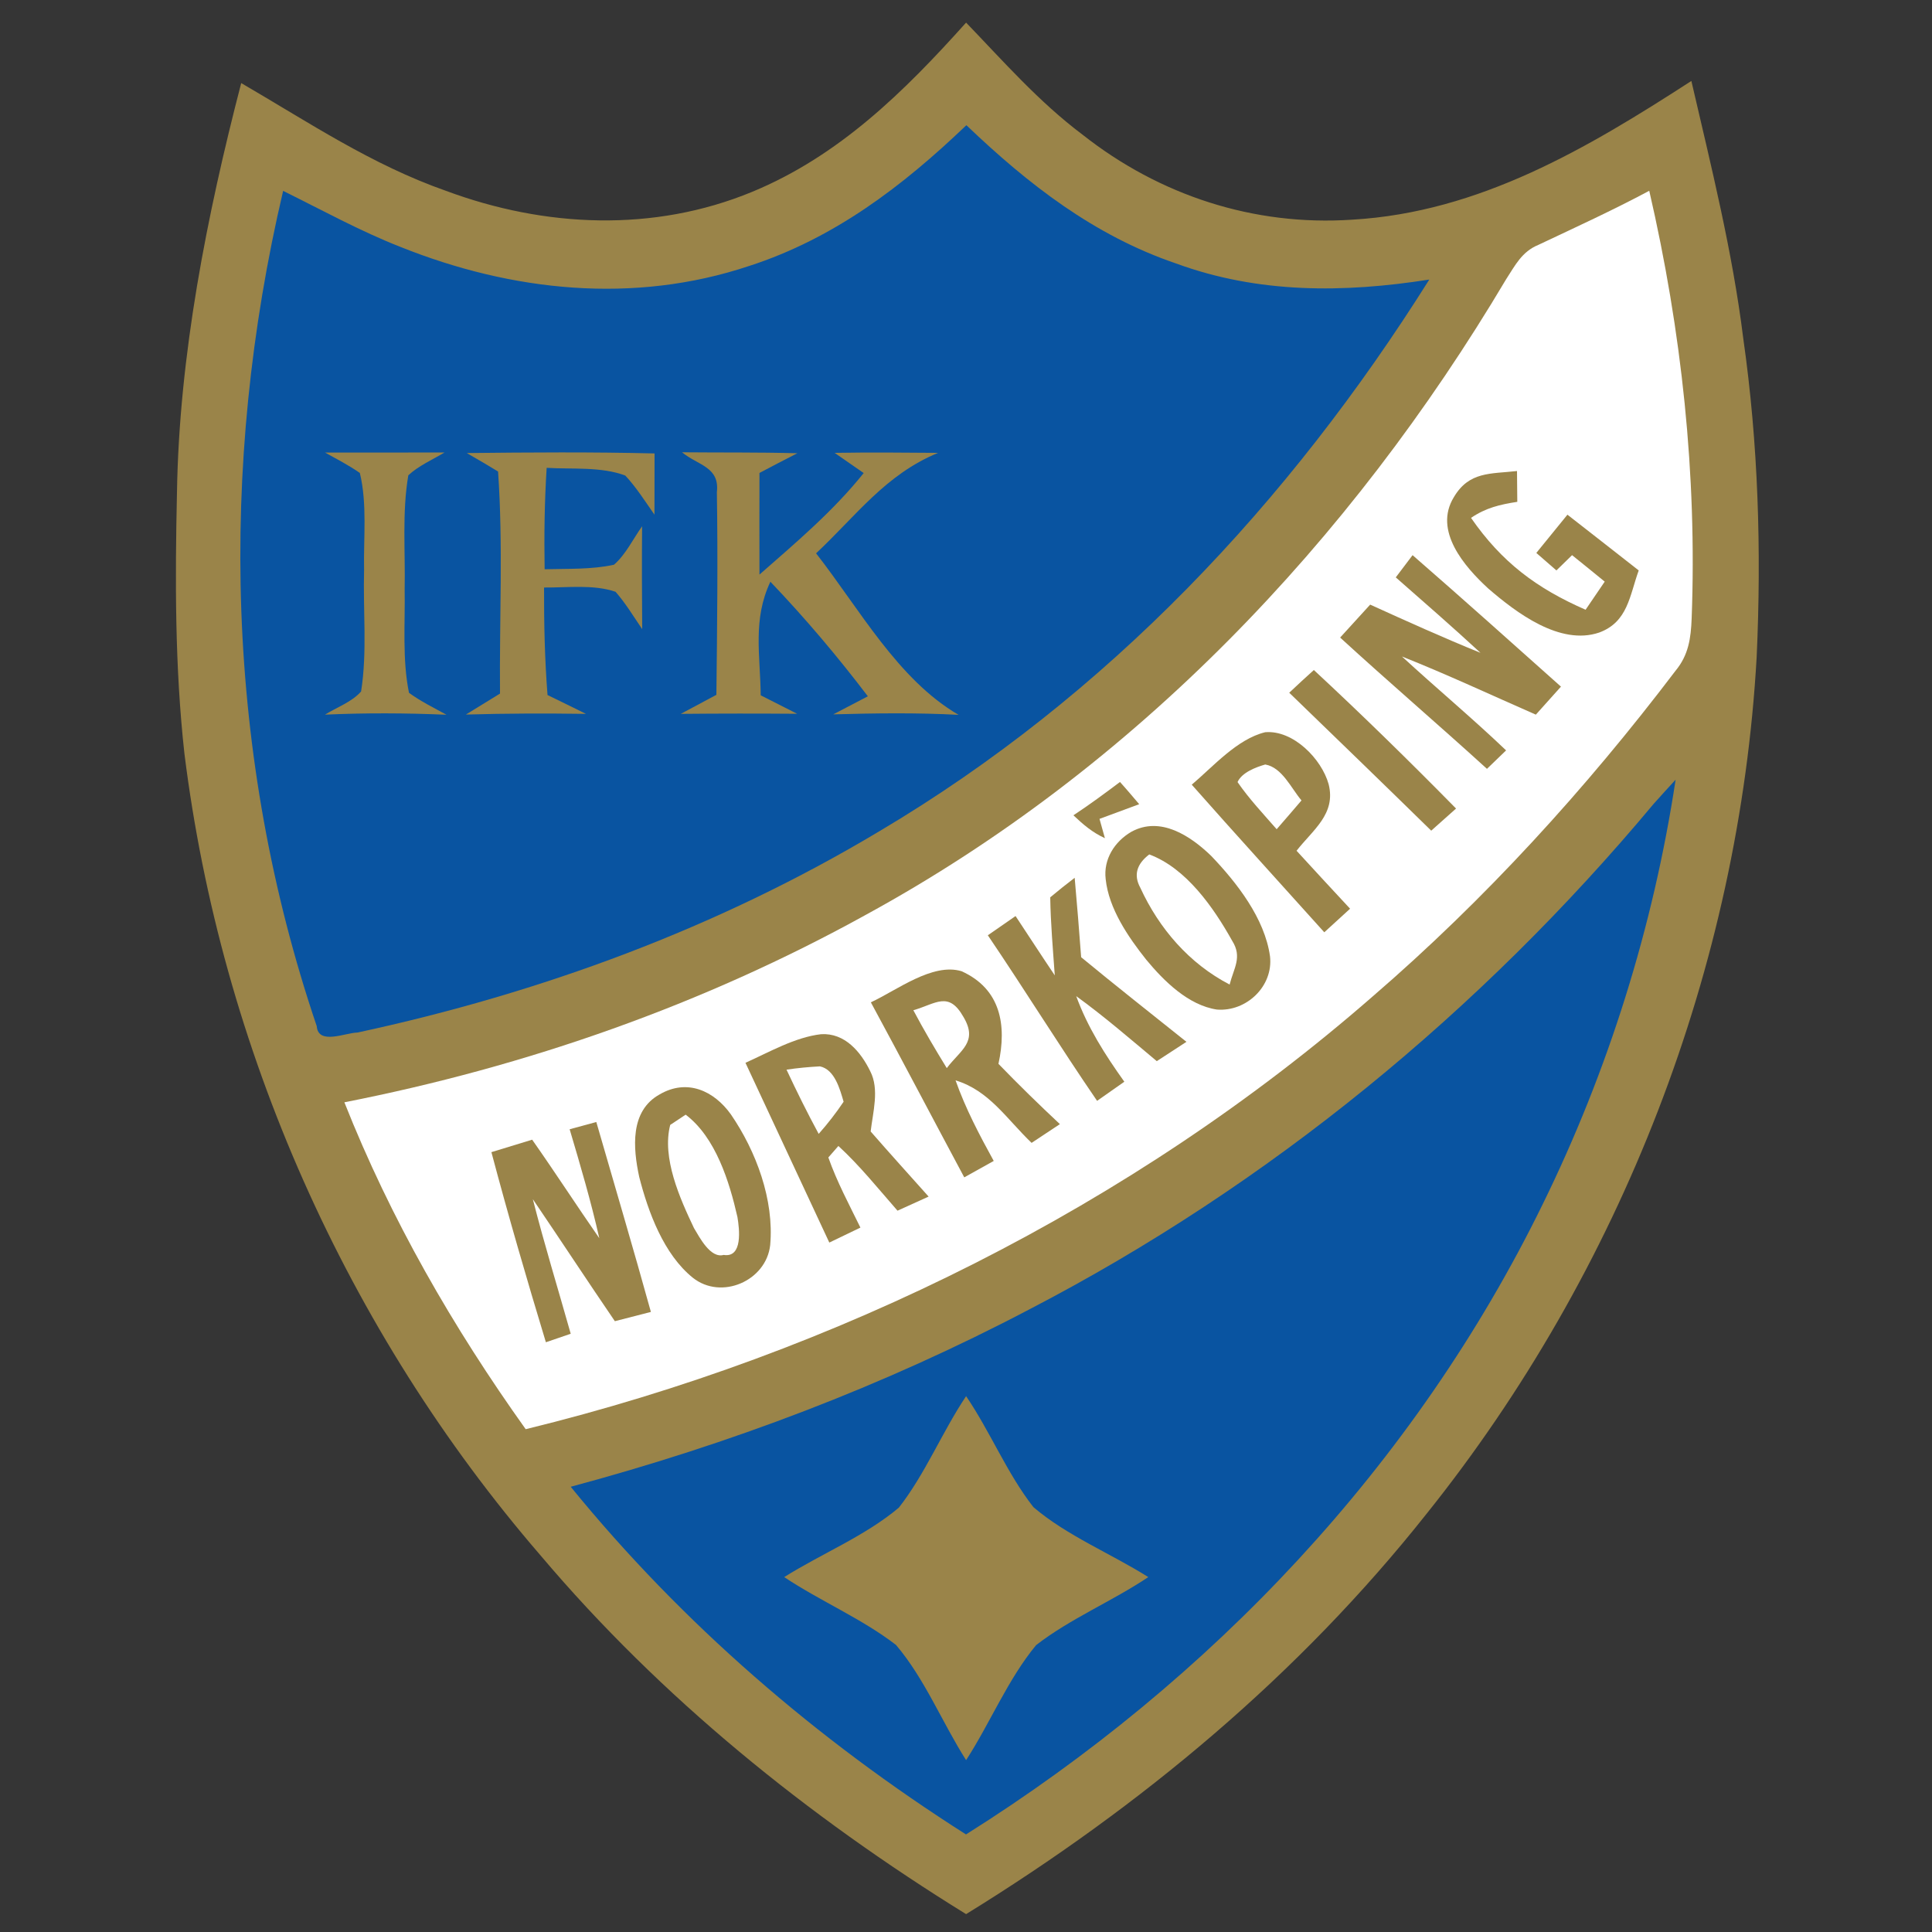 <?xml version="1.0" encoding="UTF-8" standalone="no"?>
<svg
   xmlns:dc="http://purl.org/dc/elements/1.1/"
   xmlns:cc="http://creativecommons.org/ns#"
   xmlns:rdf="http://www.w3.org/1999/02/22-rdf-syntax-ns#"
   xmlns:svg="http://www.w3.org/2000/svg"
   xmlns="http://www.w3.org/2000/svg"
   xmlns:sodipodi="http://sodipodi.sourceforge.net/DTD/sodipodi-0.dtd"
   xmlns:inkscape="http://www.inkscape.org/namespaces/inkscape"
   inkscape:version="1.0 (4035a4f, 2020-05-01)"
   sodipodi:docname="5286.svg"
   id="svg3884"
   height="200.0pt"
   width="200.0pt"
   viewBox="0 0 200 200"
   version="1.1">
  <rect x="0" y="0" width="200" height="200" fill="#333333" stroke="none"/>
  <defs
     id="defs3888" />
  <sodipodi:namedview
     inkscape:current-layer="svg3884"
     inkscape:window-maximized="0"
     inkscape:window-y="133"
     inkscape:window-x="211"
     inkscape:cy="133.33333"
     inkscape:cx="133.33333"
     inkscape:zoom="1.84875"
     showgrid="false"
     id="namedview3886"
     inkscape:window-height="709"
     inkscape:window-width="1110"
     inkscape:pageshadow="2"
     inkscape:pageopacity="0"
     guidetolerance="10"
     gridtolerance="10"
     objecttolerance="10"
     borderopacity="1"
     bordercolor="#666666"
     pagecolor="#ffffff" />
  <path
     style="fill:#ffffff;fill-opacity:0.008"
     id="path3834"
     fill="#ffffff"
     d="M 0.00 0.00 L 200.00 0.00 L 200.00 200.00 L 0.00 200.00 L 0.00 0.00 Z" />
  <path
     id="path3836"
     fill="#9a8449"
     d="M 100.01 2.34 C 103.90 6.38 107.53 10.53 112.05 13.93 C 120.03 20.23 129.80 23.43 139.99 22.74 C 153.14 21.98 164.32 15.35 175.09 8.38 C 177.14 17.23 179.34 25.99 180.46 35.02 C 182.02 45.94 182.35 56.98 181.85 68.00 C 180.04 100.15 167.81 131.55 147.70 156.68 C 134.46 173.39 118.11 186.99 100.01 198.15 C 83.64 188.04 68.41 175.75 55.96 161.02 C 35.87 137.75 22.89 108.51 19.09 78.00 C 18.10 69.06 18.12 59.99 18.32 51.00 C 18.54 36.80 21.41 22.31 24.97 8.60 C 31.97 12.67 38.46 17.05 46.18 19.76 C 56.41 23.56 67.67 24.07 77.86 19.86 C 86.87 16.14 93.62 9.47 100.01 2.34 Z" />
  <path
     id="path3838"
     fill="#0954a1"
     d="M 100.04 12.96 C 106.44 19.08 113.27 24.39 121.76 27.28 C 130.28 30.40 139.10 30.33 147.96 28.94 C 133.43 52.06 114.63 72.06 91.03 86.05 C 74.33 96.05 55.99 102.80 37.00 106.89 C 35.77 106.90 32.94 108.22 32.79 106.23 C 23.33 78.35 22.59 48.34 29.31 19.76 C 33.30 21.73 37.32 23.94 41.43 25.55 C 52.97 30.18 65.62 31.52 77.56 27.53 C 86.36 24.68 93.44 19.27 100.04 12.96 Z" />
  <path
     id="path3840"
     fill="#ffffff"
     d="M 170.73 19.75 C 174.08 34.26 175.68 49.12 175.12 64.01 C 175.04 66.08 174.80 67.81 173.44 69.45 C 164.18 81.65 153.72 93.13 142.11 103.14 C 117.21 124.88 86.46 140.11 54.42 147.95 C 46.89 137.40 40.43 126.18 35.65 114.11 C 54.54 110.40 72.81 104.00 89.67 94.68 C 117.50 79.48 139.79 56.05 155.90 28.93 C 156.85 27.47 157.54 26.05 159.25 25.35 C 163.10 23.53 166.97 21.76 170.73 19.75 Z" />
  <path
     id="path3842"
     fill="#9a8449"
     d="M 33.65 46.85 C 37.77 46.84 41.90 46.86 46.02 46.84 C 44.78 47.58 43.34 48.21 42.27 49.20 C 41.61 53.04 41.97 57.11 41.89 61.00 C 41.95 64.52 41.63 68.26 42.34 71.72 C 43.54 72.60 44.91 73.27 46.22 73.99 C 42.02 73.81 37.84 73.79 33.64 73.98 C 34.85 73.23 36.44 72.66 37.38 71.58 C 38.03 67.48 37.57 63.15 37.69 59.00 C 37.62 55.73 38.03 52.16 37.25 48.96 C 36.12 48.17 34.86 47.52 33.65 46.85 Z" />
  <path
     id="path3844"
     fill="#9a8449"
     d="M 48.32 46.90 C 54.80 46.83 61.28 46.78 67.76 46.94 C 67.75 49.05 67.75 51.16 67.75 53.28 C 66.79 51.91 65.87 50.45 64.73 49.23 C 62.26 48.29 59.21 48.59 56.59 48.43 C 56.37 51.93 56.32 55.42 56.38 58.93 C 58.75 58.86 61.24 58.97 63.56 58.46 C 64.78 57.40 65.54 55.78 66.47 54.48 C 66.44 58.03 66.45 61.58 66.48 65.13 C 65.59 63.83 64.76 62.44 63.72 61.26 C 61.44 60.48 58.71 60.84 56.32 60.82 C 56.31 64.54 56.39 68.25 56.68 71.95 C 58.01 72.60 59.34 73.24 60.66 73.90 C 56.52 73.84 52.37 73.85 48.23 73.97 C 49.40 73.25 50.58 72.52 51.76 71.80 C 51.69 64.15 52.09 56.44 51.56 48.81 C 50.49 48.16 49.40 47.52 48.32 46.90 Z" />
  <path
     id="path3846"
     fill="#9a8449"
     d="M 70.60 46.82 C 74.58 46.86 78.56 46.81 82.54 46.92 C 81.23 47.59 79.92 48.27 78.62 48.96 C 78.61 52.47 78.61 55.98 78.62 59.48 C 82.41 56.15 86.24 52.93 89.41 48.97 C 88.41 48.27 87.40 47.58 86.40 46.88 C 89.97 46.82 93.54 46.85 97.11 46.88 C 91.67 49.12 88.63 53.39 84.48 57.28 C 88.96 63.01 92.95 70.35 99.23 74.00 C 94.90 73.77 90.58 73.83 86.26 73.95 C 87.45 73.33 88.64 72.70 89.84 72.08 C 86.69 67.94 83.35 63.99 79.75 60.22 C 77.90 64.14 78.70 67.81 78.75 71.98 C 80.01 72.61 81.26 73.25 82.52 73.89 C 78.50 73.86 74.48 73.86 70.47 73.90 C 71.70 73.24 72.93 72.59 74.16 71.93 C 74.24 64.94 74.32 57.94 74.21 50.95 C 74.51 48.32 72.28 48.19 70.60 46.82 Z" />
  <path
     id="path3848"
     fill="#9a8449"
     d="M 157.04 48.76 C 157.05 49.82 157.06 50.88 157.07 51.95 C 155.26 52.23 153.81 52.57 152.28 53.61 C 155.45 58.19 159.06 60.90 164.14 63.12 C 164.80 62.15 165.46 61.18 166.12 60.21 C 165.00 59.29 163.87 58.38 162.74 57.47 C 162.20 58.00 161.66 58.52 161.12 59.05 C 160.43 58.44 159.73 57.84 159.04 57.24 C 160.11 55.92 161.19 54.60 162.26 53.28 C 164.73 55.19 167.17 57.13 169.64 59.05 C 168.69 61.67 168.52 64.38 165.55 65.48 C 161.49 66.86 156.97 63.43 154.06 60.92 C 151.60 58.66 148.37 54.94 150.50 51.47 C 152.08 48.79 154.30 49.07 157.04 48.76 Z" />
  <path
     id="path3850"
     fill="#9a8449"
     d="M 146.23 57.47 C 151.39 61.96 156.48 66.52 161.59 71.08 C 160.72 72.04 159.85 73.01 158.99 73.98 C 154.38 71.96 149.81 69.82 145.13 67.96 C 148.69 71.24 152.41 74.34 155.91 77.68 C 155.25 78.32 154.59 78.95 153.93 79.59 C 148.90 75.01 143.74 70.59 138.73 66.00 C 139.77 64.86 140.80 63.73 141.84 62.59 C 145.63 64.31 149.41 66.02 153.26 67.58 C 150.38 64.92 147.43 62.35 144.49 59.77 C 145.07 59.00 145.65 58.23 146.23 57.47 Z" />
  <path
     id="path3852"
     fill="#9a8449"
     d="M 136.01 69.36 C 141.02 74.01 145.94 78.83 150.73 83.70 C 149.87 84.46 149.01 85.23 148.16 85.99 C 143.28 81.21 138.37 76.46 133.46 71.71 C 134.30 70.92 135.15 70.13 136.01 69.36 Z" />
  <path
     id="path3854"
     fill="#9a8449"
     d="M 130.97 75.80 C 133.86 75.55 136.81 78.55 137.54 81.18 C 138.32 84.27 135.90 85.91 134.22 88.07 C 136.06 90.08 137.91 92.08 139.76 94.07 C 138.87 94.89 137.98 95.70 137.09 96.51 C 132.52 91.42 127.90 86.36 123.37 81.23 C 125.59 79.35 128.07 76.50 130.97 75.80 Z" />
  <path
     id="path3856"
     fill="#ffffff"
     d="M 130.98 79.14 C 132.73 79.45 133.66 81.60 134.73 82.86 C 133.88 83.86 133.02 84.85 132.16 85.84 C 130.78 84.26 129.30 82.69 128.11 80.96 C 128.55 79.97 130.00 79.42 130.98 79.14 Z" />
  <path
     id="path3858"
     fill="#9a8449"
     d="M 115.94 80.95 C 116.62 81.70 117.27 82.48 117.93 83.25 C 116.56 83.75 115.19 84.26 113.82 84.77 L 114.38 86.77 C 113.06 86.16 112.15 85.37 111.12 84.40 C 112.77 83.31 114.36 82.14 115.94 80.95 Z" />
  <path
     id="path3860"
     fill="#0954a1"
     d="M 173.46 80.71 C 171.15 95.95 166.48 110.85 159.69 124.68 C 146.47 151.70 125.38 173.94 100.00 189.90 C 84.57 180.09 70.64 168.10 59.08 153.91 C 75.54 149.49 91.46 143.48 106.55 135.55 C 131.37 122.67 153.28 104.66 171.19 83.21 C 171.94 82.37 172.70 81.54 173.46 80.71 Z" />
  <path
     id="path3862"
     fill="#9a8449"
     d="M 117.11 86.11 C 120.12 84.45 123.24 86.53 125.38 88.60 C 128.05 91.39 130.92 95.07 131.47 98.99 C 131.83 102.09 129.03 104.75 125.98 104.51 C 123.02 104.07 120.49 101.56 118.66 99.35 C 116.79 97.00 114.78 94.06 114.46 91.01 C 114.21 88.95 115.38 87.12 117.11 86.11 Z" />
  <path
     id="path3864"
     fill="#ffffff"
     d="M 118.97 88.45 C 122.80 89.87 125.64 93.96 127.56 97.40 C 128.62 99.08 127.72 100.22 127.29 101.92 C 123.11 99.75 119.99 96.13 118.04 91.89 C 117.34 90.60 117.65 89.46 118.97 88.45 Z" />
  <path
     id="path3866"
     fill="#9a8449"
     d="M 111.25 90.87 C 111.49 93.61 111.72 96.35 111.92 99.09 C 115.52 102.06 119.18 104.94 122.82 107.85 C 121.80 108.52 120.77 109.18 119.75 109.85 C 117.01 107.56 114.31 105.22 111.41 103.12 C 112.59 106.36 114.40 109.19 116.39 111.98 C 115.45 112.64 114.51 113.30 113.57 113.96 C 109.70 108.31 106.10 102.49 102.26 96.82 C 103.22 96.16 104.17 95.50 105.13 94.83 C 106.49 96.88 107.82 98.94 109.19 100.97 C 109.00 98.29 108.76 95.57 108.72 92.89 C 109.54 92.20 110.39 91.53 111.25 90.87 Z" />
  <path
     id="path3868"
     fill="#9a8449"
     d="M 99.54 100.54 C 103.59 102.37 104.24 106.11 103.36 110.13 C 105.43 112.27 107.55 114.34 109.72 116.37 C 108.75 117.02 107.77 117.67 106.79 118.31 C 104.21 115.84 102.40 112.89 98.92 111.84 C 99.95 114.76 101.38 117.47 102.87 120.18 C 101.85 120.74 100.84 121.31 99.82 121.88 C 96.59 115.85 93.41 109.78 90.15 103.76 C 92.80 102.54 96.53 99.63 99.54 100.54 Z" />
  <path
     id="path3870"
     fill="#ffffff"
     d="M 99.74 105.28 C 101.28 107.87 99.42 108.70 98.01 110.57 C 96.80 108.60 95.63 106.62 94.55 104.58 C 96.88 103.91 98.20 102.55 99.74 105.28 Z" />
  <path
     id="path3872"
     fill="#9a8449"
     d="M 85.00 107.06 C 87.46 106.91 89.11 108.89 90.09 110.90 C 91.05 112.76 90.36 115.14 90.13 117.13 C 92.11 119.40 94.13 121.63 96.13 123.87 C 95.06 124.36 93.99 124.84 92.91 125.33 C 90.93 123.07 89.00 120.66 86.79 118.63 L 85.75 119.82 C 86.62 122.30 87.91 124.71 89.07 127.08 C 87.99 127.60 86.92 128.11 85.85 128.63 C 82.97 122.42 80.05 116.23 77.17 110.02 C 79.63 108.92 82.30 107.37 85.00 107.06 Z" />
  <path
     id="path3874"
     fill="#ffffff"
     d="M 84.88 110.39 C 86.41 110.71 86.95 112.76 87.33 114.05 C 86.55 115.21 85.69 116.32 84.75 117.38 C 83.57 115.20 82.47 112.98 81.42 110.73 C 82.57 110.56 83.72 110.45 84.88 110.39 Z" />
  <path
     id="path3876"
     fill="#9a8449"
     d="M 68.29 113.29 C 71.12 111.64 73.90 112.90 75.66 115.36 C 78.28 119.18 80.15 124.21 79.73 128.89 C 79.32 132.60 74.67 134.62 71.72 132.27 C 68.71 129.85 67.10 125.47 66.17 121.83 C 65.53 118.86 65.19 115.00 68.29 113.29 Z" />
  <path
     id="path3878"
     fill="#9a8449"
     d="M 61.73 116.15 C 63.62 122.70 65.56 129.23 67.38 135.81 C 66.14 136.13 64.89 136.45 63.65 136.77 C 60.79 132.58 58.01 128.34 55.16 124.14 C 56.35 128.82 57.77 133.42 59.08 138.07 L 56.51 138.95 C 54.53 132.42 52.62 125.86 50.87 119.27 C 52.28 118.84 53.68 118.41 55.09 117.98 C 57.46 121.35 59.69 124.80 62.04 128.18 C 61.18 124.37 60.08 120.64 58.97 116.90 C 59.89 116.65 60.81 116.40 61.73 116.15 Z" />
  <path
     id="path3880"
     fill="#ffffff"
     d="M 69.38 116.45 L 70.98 115.39 C 74.09 117.74 75.51 122.34 76.34 125.99 C 76.54 127.20 76.92 130.23 74.91 129.91 C 73.54 130.29 72.42 128.09 71.84 127.13 C 70.38 124.06 68.50 119.87 69.38 116.45 Z" />
  <path
     id="path3882"
     fill="#9a8449"
     d="M 100.01 144.53 C 102.52 148.22 104.24 152.52 106.98 156.02 C 110.46 158.99 115.00 160.82 118.87 163.26 C 115.12 165.77 110.81 167.55 107.26 170.30 C 104.33 173.84 102.51 178.35 100.01 182.21 C 97.54 178.33 95.73 173.78 92.75 170.28 C 89.20 167.55 84.92 165.75 81.18 163.26 C 85.05 160.83 89.56 159.01 93.05 156.07 C 95.80 152.55 97.52 148.25 100.01 144.53 Z" />
</svg>
